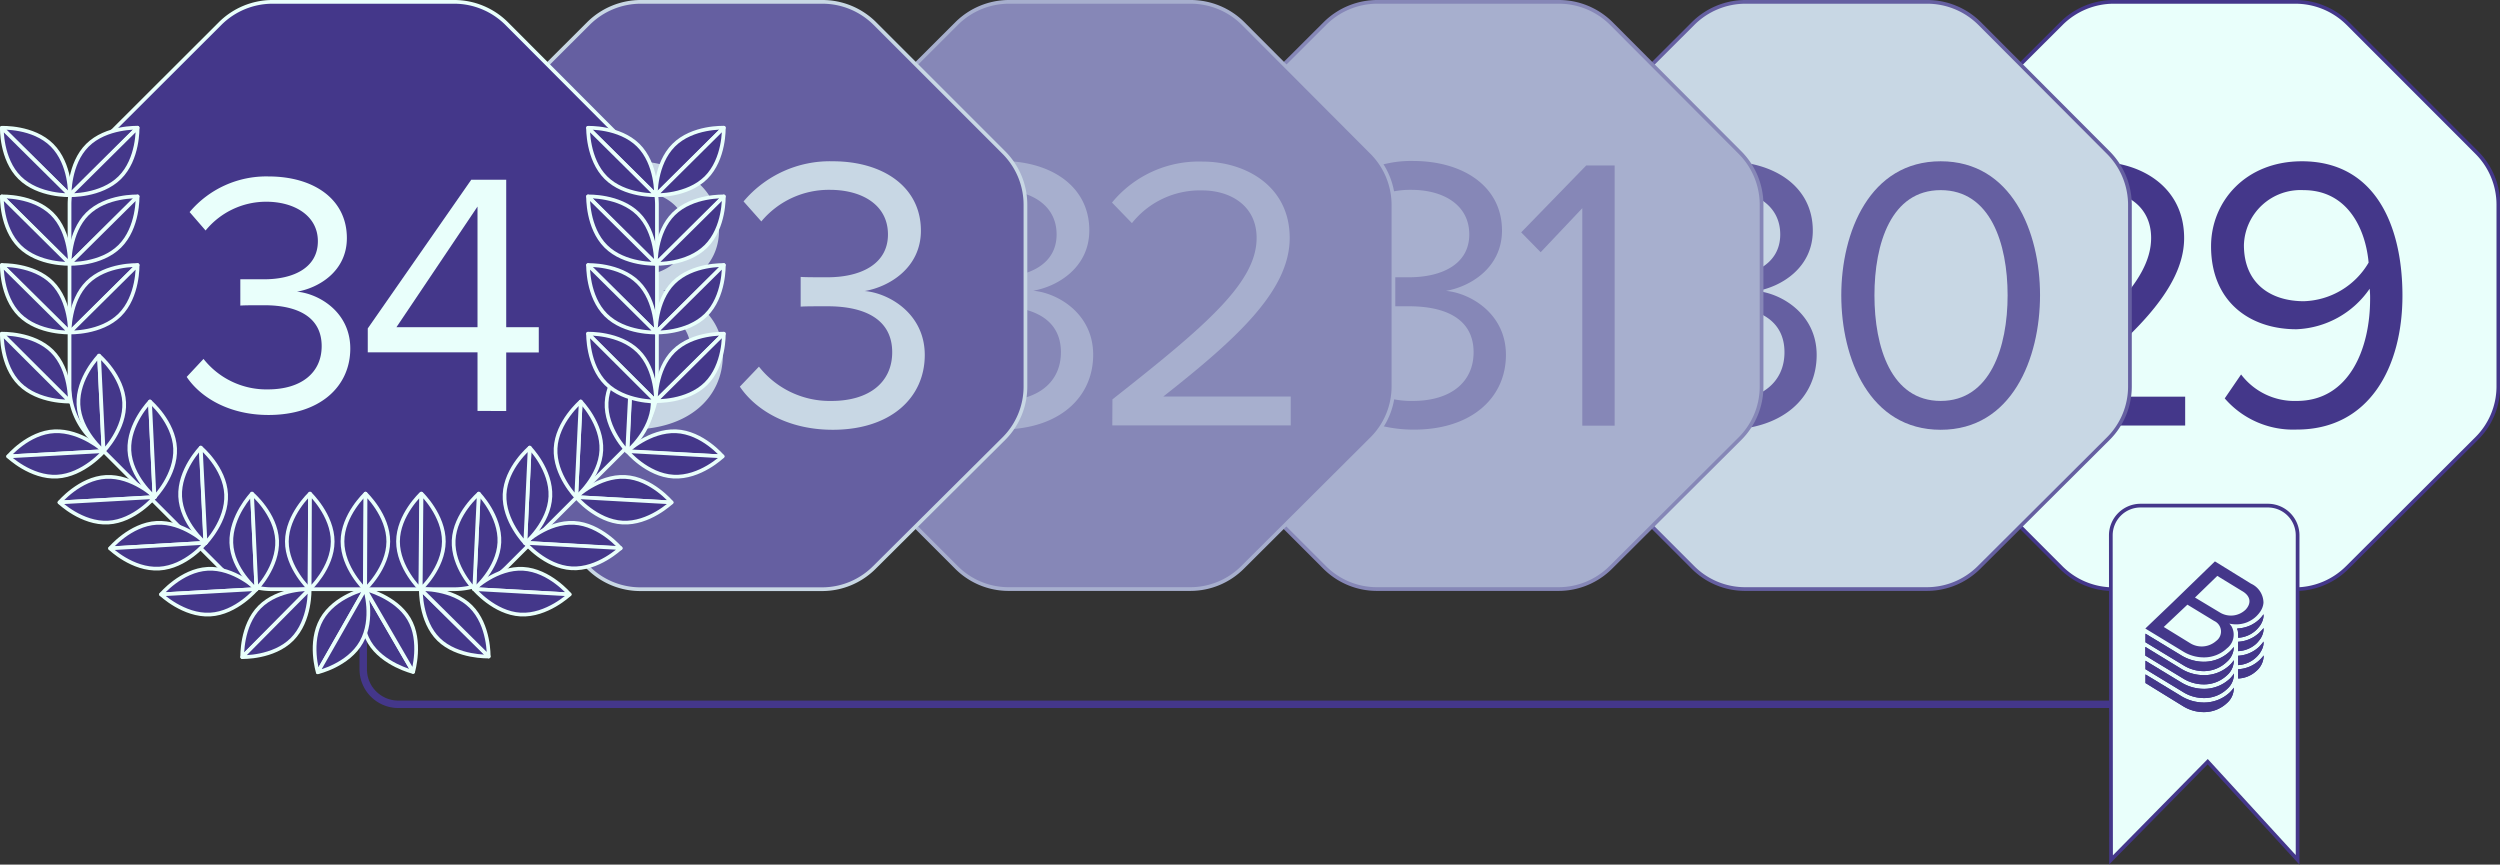 <svg id="Layer_1" data-name="Layer 1" xmlns="http://www.w3.org/2000/svg" viewBox="0 0 336.22 116.28"><rect x="0" y="0" width="336.22" height="116.28" fill="#333333" stroke="none"/><defs><style>.cls-1,.cls-12{fill:#e9fffb;}.cls-1,.cls-13{stroke:#44378a;}.cls-1,.cls-11,.cls-13,.cls-3,.cls-5,.cls-7,.cls-9{stroke-miterlimit:10;}.cls-1,.cls-11,.cls-14,.cls-3,.cls-5,.cls-7,.cls-9{stroke-width:0.5px;}.cls-11,.cls-14,.cls-2{fill:#44378a;}.cls-10,.cls-3{fill:#c8d7e4;}.cls-3{stroke:#655fa1;}.cls-4,.cls-9{fill:#655fa1;}.cls-5,.cls-8{fill:#a7afce;}.cls-5{stroke:#8687b7;}.cls-6,.cls-7{fill:#8687b7;}.cls-7{stroke:#a7afce;}.cls-9{stroke:#c8d7e4;}.cls-11,.cls-14{stroke:#e9fffb;}.cls-13{fill:none;}.cls-14{stroke-linejoin:round;}</style></defs><path class="cls-1" d="M308.72.25H284.24a10,10,0,0,0-7,2.91L259.89,20.47a10,10,0,0,0-2.91,7V52a10,10,0,0,0,2.91,7L277.2,76.33a9.94,9.94,0,0,0,7,2.91h24.48a9.94,9.94,0,0,0,7-2.91L333.06,59A9.9,9.9,0,0,0,336,52V27.51a9.94,9.94,0,0,0-2.91-7L315.75,3.16A10,10,0,0,0,308.72.25Z"/><path class="cls-2" d="M269.91,53.77C282.49,43.86,289.3,38,289.3,32c0-4.46-3.67-6.4-7.29-6.4A11.68,11.68,0,0,0,272.53,30l-2.67-2.78A15.13,15.13,0,0,1,282,21.75c5.82,0,11.74,3.3,11.74,10.27s-7.23,13.62-17,21.33h17.14v3.88h-24Z"/><path class="cls-2" d="M301.4,50.36a9,9,0,0,0,7.49,3.56c7.08,0,9.86-7.07,9.86-13.67a11.16,11.16,0,0,0-.06-1.42,12.53,12.53,0,0,1-9.85,5.45c-6.29,0-11.48-3.72-11.48-11.16,0-6,4.62-11.43,12.21-11.43,9.81,0,13.53,8.55,13.53,18.08s-4.41,18-14.21,18a12.16,12.16,0,0,1-9.69-4.19Zm8.38-24.79a7.62,7.62,0,0,0-8,7.39c0,5.14,3.56,7.55,8.07,7.55a10.47,10.47,0,0,0,8.7-5.19C318.17,31,315.86,25.57,309.78,25.57Z"/><path class="cls-3" d="M259.19.25H234.71a10,10,0,0,0-7,2.91L210.37,20.47a10,10,0,0,0-2.92,7V52a9.91,9.91,0,0,0,2.92,7l17.31,17.31a9.9,9.9,0,0,0,7,2.91h24.48a9.94,9.94,0,0,0,7-2.91L283.53,59a9.91,9.91,0,0,0,2.92-7V27.51a10,10,0,0,0-2.92-7L266.23,3.16A10,10,0,0,0,259.19.25Z"/><path class="cls-4" d="M222.07,49.31a12.12,12.12,0,0,0,9.75,4.61c5.08,0,8.17-2.51,8.17-6.55,0-4.35-3.56-6.18-8.7-6.18-1.46,0-3.09,0-3.61.05v-4c.57.05,2.2.05,3.61.05,4.4,0,8.13-1.73,8.13-5.76s-3.57-6-7.81-6a11.85,11.85,0,0,0-9.23,4.25L220,27.09a15.15,15.15,0,0,1,11.95-5.4c6.71,0,11.85,3.41,11.85,9.33,0,5-4.25,7.55-7.55,8.12,3.2.27,8.07,3,8.07,8.6,0,5.82-4.66,10.06-12.37,10.06-5.92,0-10.27-2.62-12.42-5.76Z"/><path class="cls-4" d="M261,21.69c9.54,0,13.36,9.49,13.36,18S270.58,57.8,261,57.8s-13.37-9.59-13.37-18.08S251.45,21.69,261,21.69Zm0,3.88c-6.66,0-8.91,7.18-8.91,14.15s2.25,14.2,8.91,14.2S270,46.69,270,39.72,267.69,25.57,261,25.57Z"/><path class="cls-5" d="M209.67.25H185.19a10,10,0,0,0-7,2.91L160.84,20.47a10,10,0,0,0-2.91,7V52a10,10,0,0,0,2.91,7l17.31,17.31a9.94,9.94,0,0,0,7,2.91h24.48a9.94,9.94,0,0,0,7-2.91L234,59a9.9,9.9,0,0,0,2.91-7V27.51a9.94,9.94,0,0,0-2.91-7L216.7,3.16A10,10,0,0,0,209.67.25Z"/><path class="cls-6" d="M180.27,49.31A12.1,12.1,0,0,0,190,53.92c5.09,0,8.18-2.51,8.18-6.55,0-4.35-3.56-6.18-8.7-6.18-1.47,0-3.09,0-3.62.05v-4c.58.05,2.2.05,3.62.05,4.4,0,8.12-1.73,8.12-5.76s-3.56-6-7.81-6a11.84,11.84,0,0,0-9.22,4.25l-2.41-2.73a15.15,15.15,0,0,1,12-5.4C196.83,21.69,202,25.1,202,31c0,5-4.24,7.55-7.54,8.12,3.19.27,8.07,3,8.07,8.6,0,5.82-4.67,10.06-12.37,10.06-5.92,0-10.27-2.62-12.42-5.76Z"/><path class="cls-6" d="M212.8,28l-5.6,5.92-2.62-2.67,8.75-9h3.82v35H212.8Z"/><path class="cls-7" d="M160.14.25H135.66a10,10,0,0,0-7,2.91L111.32,20.47a10,10,0,0,0-2.92,7V52a9.91,9.91,0,0,0,2.92,7l17.31,17.31a9.9,9.9,0,0,0,7,2.91h24.48a9.94,9.94,0,0,0,7-2.91L184.48,59a9.91,9.91,0,0,0,2.92-7V27.51a10,10,0,0,0-2.92-7L167.18,3.16A10,10,0,0,0,160.14.25Z"/><path class="cls-8" d="M124.75,49.31a12.14,12.14,0,0,0,9.75,4.61c5.08,0,8.18-2.51,8.18-6.55,0-4.35-3.57-6.18-8.7-6.18-1.47,0-3.1,0-3.62.05v-4c.58.05,2.2.05,3.62.05,4.4,0,8.12-1.73,8.12-5.76s-3.56-6-7.81-6a11.84,11.84,0,0,0-9.22,4.25l-2.41-2.73a15.13,15.13,0,0,1,12-5.4c6.7,0,11.84,3.41,11.84,9.33,0,5-4.25,7.55-7.55,8.12,3.2.27,8.07,3,8.07,8.6,0,5.82-4.66,10.06-12.36,10.06-5.93,0-10.28-2.62-12.42-5.76Z"/><path class="cls-8" d="M149.61,53.71C162.19,43.81,169,38,169,32c0-4.45-3.67-6.39-7.29-6.39a11.67,11.67,0,0,0-9.48,4.4l-2.68-2.77a15.13,15.13,0,0,1,12.16-5.51c5.82,0,11.74,3.3,11.74,10.27,0,7.13-7.23,13.63-17,21.33h17.14v3.88h-24Z"/><path class="cls-9" d="M110.62.25H86.14a10,10,0,0,0-7,2.91L61.79,20.47a10,10,0,0,0-2.91,7V52a10,10,0,0,0,2.91,7L79.1,76.33a9.94,9.94,0,0,0,7,2.91h24.48a9.94,9.94,0,0,0,7-2.91L135,59a9.9,9.9,0,0,0,2.91-7V27.51a9.94,9.94,0,0,0-2.91-7L117.65,3.16A10,10,0,0,0,110.62.25Z"/><path class="cls-10" d="M75,49.31a12.12,12.12,0,0,0,9.75,4.61c5.08,0,8.17-2.51,8.17-6.55,0-4.35-3.56-6.18-8.7-6.18-1.46,0-3.09,0-3.61.05v-4c.57.05,2.2.05,3.61.05,4.4,0,8.13-1.73,8.13-5.76s-3.57-6-7.81-6a11.85,11.85,0,0,0-9.23,4.25l-2.41-2.73a15.15,15.15,0,0,1,11.95-5.4c6.71,0,11.85,3.41,11.85,9.33,0,5-4.25,7.55-7.55,8.12,3.2.27,8.07,3,8.07,8.6,0,5.82-4.66,10.06-12.37,10.06C79,57.8,74.61,55.18,72.46,52Z"/><path class="cls-10" d="M102.07,49.31a12.12,12.12,0,0,0,9.75,4.61c5.08,0,8.17-2.51,8.17-6.55,0-4.35-3.56-6.18-8.7-6.18-1.46,0-3.09,0-3.61.05v-4c.57.05,2.2.05,3.61.05,4.41,0,8.13-1.73,8.13-5.76s-3.57-6-7.81-6a11.81,11.81,0,0,0-9.22,4.25L100,27.09a15.17,15.17,0,0,1,12-5.4c6.71,0,11.85,3.41,11.85,9.33,0,5-4.25,7.55-7.55,8.12,3.2.27,8.07,3,8.07,8.6,0,5.82-4.66,10.06-12.37,10.06C106,57.8,101.65,55.18,99.5,52Z"/><path class="cls-11" d="M61.09.25H36.61a10,10,0,0,0-7,2.91L12.27,20.47a10,10,0,0,0-2.92,7V52a9.91,9.91,0,0,0,2.92,7L29.58,76.33a9.9,9.9,0,0,0,7,2.91H61.09a9.94,9.94,0,0,0,7-2.91L85.43,59a9.91,9.91,0,0,0,2.92-7V27.51a10,10,0,0,0-2.92-7L68.13,3.16A10,10,0,0,0,61.09.25Z"/><path class="cls-12" d="M27.37,48.27A10.78,10.78,0,0,0,36,52.37c4.52,0,7.26-2.24,7.26-5.82,0-3.87-3.16-5.5-7.73-5.5-1.3,0-2.74,0-3.21.05V37.56c.51,0,2,0,3.21,0,3.91,0,7.22-1.53,7.22-5.12,0-3.44-3.17-5.31-6.94-5.31A10.51,10.51,0,0,0,27.65,31L25.5,28.52a13.48,13.48,0,0,1,10.62-4.79c6,0,10.53,3,10.53,8.29,0,4.47-3.78,6.7-6.71,7.21,2.84.24,7.17,2.66,7.17,7.64,0,5.17-4.14,8.94-11,8.94-5.26,0-9.13-2.33-11-5.12Z"/><path class="cls-12" d="M64.22,47.38H49.46V44.17l13.92-20h4.7V44h4.38v3.4H68.08v7.87H64.22ZM53.32,44h10.9V27.78Z"/><path class="cls-13" d="M48.85,79.24V90a4.72,4.72,0,0,0,4.72,4.72H291.76A4.73,4.73,0,0,0,296.48,90V79.24"/><path class="cls-14" d="M.25,44.88S4.47,44.73,7,47.23,9.39,54,9.39,54Z"/><path class="cls-14" d="M9.39,54s-4.21.15-6.74-2.35S.25,44.88.25,44.88Z"/><path class="cls-14" d="M.25,17.19S4.47,17,7,19.53s2.4,6.72,2.4,6.72Z"/><path class="cls-14" d="M9.39,26.25s-4.21.15-6.74-2.35S.25,17.19.25,17.19Z"/><path class="cls-14" d="M18.5,17.18s-4.22-.15-6.74,2.35-2.4,6.72-2.4,6.72Z"/><path class="cls-14" d="M9.36,26.25s4.21.15,6.74-2.35,2.4-6.72,2.4-6.72Z"/><path class="cls-14" d="M.25,35.65S4.47,35.49,7,38s2.4,6.71,2.4,6.71Z"/><path class="cls-14" d="M9.39,44.71s-4.21.16-6.74-2.34S.25,35.65.25,35.65Z"/><path class="cls-14" d="M18.5,35.65s-4.22-.16-6.74,2.34-2.4,6.72-2.4,6.72Z"/><path class="cls-14" d="M9.36,44.71s4.21.16,6.74-2.34,2.4-6.72,2.4-6.72Z"/><path class="cls-14" d="M65.72,88.29S61.51,88.45,59,86s-2.4-6.72-2.4-6.72Z"/><path class="cls-14" d="M56.58,79.23s4.22-.16,6.74,2.34,2.4,6.72,2.4,6.72Z"/><path class="cls-14" d="M56.64,66.39s-3.1,2.87-3.11,6.42,3,6.45,3,6.45Z"/><path class="cls-14" d="M56.58,79.26s3.09-2.87,3.11-6.42-3-6.45-3-6.45Z"/><path class="cls-14" d="M55.56,90.37s-4.11-1-5.89-4-.56-7.11-.56-7.11Z"/><path class="cls-14" d="M49.11,79.23s4.11,1,5.89,4,.56,7.12.56,7.12Z"/><path class="cls-14" d="M49.16,66.39s-3.09,2.87-3.1,6.42,3,6.45,3,6.45Z"/><path class="cls-14" d="M49.11,79.26s3.09-2.87,3.11-6.42-3.06-6.45-3.06-6.45Z"/><path class="cls-14" d="M42.74,90.41s-1.25-4,.51-7.12,5.86-4.06,5.86-4.06Z"/><path class="cls-14" d="M49.11,79.23s1.25,4-.51,7.12-5.86,4.06-5.86,4.06Z"/><path class="cls-14" d="M32.58,88.37s-.16-4.22,2.34-6.74,6.72-2.4,6.72-2.4Z"/><path class="cls-14" d="M41.64,79.23s.16,4.21-2.35,6.74-6.71,2.4-6.71,2.4Z"/><path class="cls-14" d="M41.69,66.39s-3.09,2.87-3.11,6.42,3.06,6.45,3.06,6.45Z"/><path class="cls-14" d="M41.64,79.26s3.09-2.87,3.1-6.42-3.05-6.45-3.05-6.45Z"/><path class="cls-14" d="M.25,26.42S4.47,26.26,7,28.76s2.4,6.72,2.4,6.72Z"/><path class="cls-14" d="M9.39,35.48s-4.21.16-6.74-2.34S.25,26.42.25,26.42Z"/><path class="cls-14" d="M18.5,26.42s-4.22-.16-6.74,2.34-2.4,6.72-2.4,6.72Z"/><path class="cls-14" d="M9.36,35.48s4.21.16,6.74-2.35,2.4-6.71,2.4-6.71Z"/><path class="cls-14" d="M21.66,79.94s2.71-3.24,6.26-3.44,6.59,2.72,6.59,2.72Z"/><path class="cls-14" d="M34.51,79.22s-2.7,3.24-6.25,3.43-6.6-2.71-6.6-2.71Z"/><path class="cls-14" d="M33.89,66.39S31,69.41,31.11,73s3.38,6.28,3.38,6.28Z"/><path class="cls-14" d="M34.49,79.24s2.94-3,2.78-6.57-3.38-6.28-3.38-6.28Z"/><path class="cls-14" d="M1.1,61.38S3.8,58.15,7.35,58,14,60.67,14,60.67Z"/><path class="cls-14" d="M14,60.67S11.24,63.9,7.69,64.1,1.1,61.38,1.1,61.38Z"/><path class="cls-14" d="M13.32,47.83s-2.94,3-2.77,6.58,3.38,6.28,3.38,6.28Z"/><path class="cls-14" d="M13.93,60.69s2.94-3,2.77-6.57-3.38-6.29-3.38-6.29Z"/><path class="cls-14" d="M14.81,73.75s2.7-3.23,6.25-3.43S27.66,73,27.66,73Z"/><path class="cls-14" d="M27.66,73S25,76.27,21.4,76.47s-6.59-2.72-6.59-2.72Z"/><path class="cls-14" d="M27,60.2s-2.94,3-2.77,6.58,3.38,6.28,3.38,6.28Z"/><path class="cls-14" d="M27.64,73.06s2.94-3,2.77-6.58S27,60.2,27,60.2Z"/><path class="cls-14" d="M8,67.57s2.71-3.24,6.26-3.43,6.59,2.71,6.59,2.71Z"/><path class="cls-14" d="M20.8,66.85s-2.7,3.24-6.25,3.43S8,67.57,8,67.57Z"/><path class="cls-14" d="M20.17,54s-2.94,3-2.77,6.57,3.38,6.28,3.38,6.28Z"/><path class="cls-14" d="M20.78,66.87s2.94-3,2.77-6.57S20.17,54,20.17,54Z"/><path class="cls-14" d="M76.61,79.94S73.9,76.7,70.36,76.5s-6.6,2.72-6.6,2.72Z"/><path class="cls-14" d="M63.76,79.22s2.71,3.24,6.25,3.43,6.6-2.71,6.6-2.71Z"/><path class="cls-14" d="M64.39,66.39s2.94,3,2.77,6.57-3.38,6.28-3.38,6.28Z"/><path class="cls-14" d="M63.78,79.24s-2.94-3-2.77-6.57,3.38-6.28,3.38-6.28Z"/><path class="cls-14" d="M97.18,61.38S94.47,58.15,90.92,58s-6.59,2.72-6.59,2.72Z"/><path class="cls-14" d="M84.33,60.67S87,63.9,90.58,64.1s6.6-2.72,6.6-2.72Z"/><path class="cls-14" d="M85,47.83s2.94,3,2.77,6.58-3.38,6.28-3.38,6.28Z"/><path class="cls-14" d="M84.35,60.69s-2.94-3-2.77-6.57S85,47.83,85,47.83Z"/><path class="cls-14" d="M83.47,73.75s-2.71-3.23-6.26-3.43S70.62,73,70.62,73Z"/><path class="cls-14" d="M70.62,73s2.7,3.23,6.25,3.43,6.6-2.72,6.6-2.72Z"/><path class="cls-14" d="M71.24,60.2s2.94,3,2.78,6.58-3.38,6.28-3.38,6.28Z"/><path class="cls-14" d="M70.64,73.06s-2.94-3-2.78-6.58,3.38-6.28,3.38-6.28Z"/><path class="cls-14" d="M90.32,67.57s-2.7-3.24-6.25-3.43-6.6,2.71-6.6,2.71Z"/><path class="cls-14" d="M77.47,66.85s2.71,3.24,6.26,3.43,6.59-2.71,6.59-2.71Z"/><path class="cls-14" d="M78.1,54s2.94,3,2.77,6.57-3.38,6.28-3.38,6.28Z"/><path class="cls-14" d="M77.49,66.87s-2.94-3-2.77-6.57S78.1,54,78.1,54Z"/><path class="cls-14" d="M79.09,44.88s4.21-.15,6.74,2.35S88.23,54,88.23,54Z"/><path class="cls-14" d="M88.23,54S84,54.1,81.49,51.6s-2.4-6.72-2.4-6.72Z"/><path class="cls-14" d="M97.34,44.88s-4.22-.16-6.74,2.35-2.4,6.71-2.4,6.71Z"/><path class="cls-14" d="M88.2,53.94s4.21.16,6.74-2.34,2.4-6.72,2.4-6.72Z"/><path class="cls-14" d="M79.09,17.19s4.21-.16,6.74,2.34,2.4,6.72,2.4,6.72Z"/><path class="cls-14" d="M88.23,26.25S84,26.4,81.49,23.9s-2.4-6.71-2.4-6.71Z"/><path class="cls-14" d="M97.34,17.18S93.12,17,90.6,19.53s-2.4,6.72-2.4,6.72Z"/><path class="cls-14" d="M88.2,26.25s4.21.15,6.74-2.35,2.4-6.72,2.4-6.72Z"/><path class="cls-14" d="M79.09,35.65s4.21-.16,6.74,2.35,2.4,6.71,2.4,6.71Z"/><path class="cls-14" d="M88.23,44.71s-4.22.16-6.74-2.34-2.4-6.72-2.4-6.72Z"/><path class="cls-14" d="M97.34,35.65S93.12,35.49,90.6,38s-2.4,6.72-2.4,6.72Z"/><path class="cls-14" d="M88.2,44.71s4.21.16,6.74-2.34,2.4-6.72,2.4-6.72Z"/><path class="cls-14" d="M79.09,26.42s4.21-.16,6.74,2.34,2.4,6.72,2.4,6.72Z"/><path class="cls-14" d="M88.23,35.48s-4.22.16-6.74-2.34-2.4-6.72-2.4-6.72Z"/><path class="cls-14" d="M97.34,26.42s-4.22-.16-6.74,2.34-2.4,6.72-2.4,6.72Z"/><path class="cls-14" d="M88.2,35.48s4.21.16,6.74-2.35,2.4-6.71,2.4-6.71Z"/><path class="cls-1" d="M283.91,115.64l13-13.2L309,115.64V72a4,4,0,0,0-4-4H287.88a4,4,0,0,0-4,4Z"/><path class="cls-2" d="M299.89,91.27a5.06,5.06,0,0,1-3.53,1.37,5.86,5.86,0,0,1-3-.86l-4.82-2.92V90l5.12,3.11a5.28,5.28,0,0,0,2.72.77,4.47,4.47,0,0,0,3.13-1.21,2.67,2.67,0,0,0,.93-2v-.09A3.79,3.79,0,0,1,299.89,91.27Z"/><path class="cls-2" d="M299.89,89.43a5,5,0,0,1-3.53,1.37,5.85,5.85,0,0,1-3-.85L288.52,87v1.17l5.12,3.1a5.28,5.28,0,0,0,2.72.77,4.47,4.47,0,0,0,3.13-1.21,2.65,2.65,0,0,0,.93-1.95v-.09A3.42,3.42,0,0,1,299.89,89.43Z"/><path class="cls-2" d="M299.89,87.6A5.06,5.06,0,0,1,296.36,89a5.86,5.86,0,0,1-3-.86l-4.82-2.92v1.16l5.12,3.1a5.2,5.2,0,0,0,2.72.78A4.51,4.51,0,0,0,299.49,89a2.67,2.67,0,0,0,.93-2V87A4.26,4.26,0,0,1,299.89,87.6Z"/><path class="cls-2" d="M303.84,88.81A4.45,4.45,0,0,1,301,90h0v1.25a3.82,3.82,0,0,0,2.44-1,2.81,2.81,0,0,0,1-2v-.1A4.7,4.7,0,0,1,303.84,88.81Z"/><path class="cls-2" d="M299.89,93.11a5.06,5.06,0,0,1-3.53,1.37,5.86,5.86,0,0,1-3-.86l-4.82-2.92v1.16L293.64,95a5.28,5.28,0,0,0,2.72.77,4.51,4.51,0,0,0,3.13-1.21,2.67,2.67,0,0,0,.93-2v-.08A4.26,4.26,0,0,1,299.89,93.11Z"/><path class="cls-2" d="M303.93,83.2l-.09.1a6.4,6.4,0,0,1-.5.41,6.16,6.16,0,0,1-.55.33,4.75,4.75,0,0,1-1.24.41,4.93,4.93,0,0,1-.66.07c0,.08,0,.16.05.23a2.76,2.76,0,0,1,.06.57v.45h0a3.73,3.73,0,0,0,1.19-.26,3.45,3.45,0,0,0,.61-.3,3.75,3.75,0,0,0,.64-.49l.11-.11a4.8,4.8,0,0,0,.37-.44,2.65,2.65,0,0,0,.29-.51,2.27,2.27,0,0,0,.21-.78s0-.11,0-.17v-.1l-.11.15A3.16,3.16,0,0,1,303.93,83.2Z"/><path class="cls-2" d="M303.93,86.87l-.09.1A4.45,4.45,0,0,1,301,88.19h0v1.26h0a3.83,3.83,0,0,0,2.44-1.06,3.36,3.36,0,0,0,.77-1.06,2.16,2.16,0,0,0,.21-.77c0-.06,0-.12,0-.18v-.1l-.11.15A4,4,0,0,1,303.93,86.87Z"/><path class="cls-2" d="M303.93,85l-.09.1a4.61,4.61,0,0,1-.5.4,3.48,3.48,0,0,1-.55.33,4.42,4.42,0,0,1-1.79.48h0v1.26h0a3.87,3.87,0,0,0,2.44-1,1.14,1.14,0,0,1,.11-.11,4.88,4.88,0,0,0,.37-.45,2.32,2.32,0,0,0,.29-.5,2.27,2.27,0,0,0,.21-.78c0-.06,0-.12,0-.17v-.11l-.11.16A5.13,5.13,0,0,1,303.93,85Z"/><path class="cls-2" d="M302.74,78.5l-4.86-3L292.21,81l-3.69,3.53,5.12,3.11a5.28,5.28,0,0,0,2.72.77,4.47,4.47,0,0,0,3.13-1.21,2.32,2.32,0,0,0,.65-2.92,2.4,2.4,0,0,0-.32-.41,4.61,4.61,0,0,0,.91.1h0a4,4,0,0,0,1.45-.27,4.37,4.37,0,0,0,.61-.31,3.75,3.75,0,0,0,.64-.49,1.14,1.14,0,0,0,.11-.11,3.75,3.75,0,0,0,.37-.44,2.62,2.62,0,0,0,.3-.51,2.37,2.37,0,0,0,.2-.77A2.84,2.84,0,0,0,302.74,78.5Zm-4.68,7.69a2.94,2.94,0,0,1-3.56.28L291,84.32l3.18-3,3.6,2.19A1.56,1.56,0,0,1,298.06,86.19ZM302,82a2.85,2.85,0,0,1-3.47.36l-3.33-2,3-2.91,3.27,2C302.68,80.11,302.84,81.11,302,82Z"/><path class="cls-2" d="M299.89,91.27a5.06,5.06,0,0,1-3.53,1.37,5.86,5.86,0,0,1-3-.86l-4.82-2.92V90l5.12,3.11a5.28,5.28,0,0,0,2.72.77,4.47,4.47,0,0,0,3.13-1.21,2.67,2.67,0,0,0,.93-2v-.09A3.79,3.79,0,0,1,299.89,91.27Z"/><path class="cls-2" d="M299.89,89.43a5,5,0,0,1-3.53,1.37,5.85,5.85,0,0,1-3-.85L288.52,87v1.17l5.12,3.1a5.28,5.28,0,0,0,2.72.77,4.47,4.47,0,0,0,3.13-1.21,2.65,2.65,0,0,0,.93-1.95v-.09A3.42,3.42,0,0,1,299.89,89.43Z"/><path class="cls-2" d="M299.89,87.6A5.06,5.06,0,0,1,296.36,89a5.86,5.86,0,0,1-3-.86l-4.82-2.92v1.16l5.12,3.1a5.2,5.2,0,0,0,2.72.78A4.51,4.51,0,0,0,299.49,89a2.67,2.67,0,0,0,.93-2V87A4.26,4.26,0,0,1,299.89,87.6Z"/><path class="cls-2" d="M303.84,88.81A4.45,4.45,0,0,1,301,90h0v1.25a3.82,3.82,0,0,0,2.44-1,2.81,2.81,0,0,0,1-2v-.1A4.7,4.7,0,0,1,303.84,88.81Z"/><path class="cls-2" d="M299.89,93.11a5.06,5.06,0,0,1-3.53,1.37,5.86,5.86,0,0,1-3-.86l-4.82-2.92v1.16L293.64,95a5.28,5.28,0,0,0,2.72.77,4.51,4.51,0,0,0,3.13-1.21,2.67,2.67,0,0,0,.93-2v-.08A4.26,4.26,0,0,1,299.89,93.11Z"/><path class="cls-2" d="M303.93,83.2l-.09.1a6.4,6.4,0,0,1-.5.41,6.16,6.16,0,0,1-.55.33,4.75,4.75,0,0,1-1.24.41,4.93,4.93,0,0,1-.66.07c0,.08,0,.16.05.23a2.76,2.76,0,0,1,.06.57v.45h0a3.73,3.73,0,0,0,1.19-.26,3.45,3.45,0,0,0,.61-.3,3.75,3.75,0,0,0,.64-.49l.11-.11a4.8,4.8,0,0,0,.37-.44,2.65,2.65,0,0,0,.29-.51,2.27,2.27,0,0,0,.21-.78s0-.11,0-.17v-.1l-.11.15A3.16,3.16,0,0,1,303.93,83.2Z"/><path class="cls-2" d="M303.93,86.87l-.09.1A4.45,4.45,0,0,1,301,88.19h0v1.26h0a3.83,3.83,0,0,0,2.44-1.06,3.36,3.36,0,0,0,.77-1.06,2.16,2.16,0,0,0,.21-.77c0-.06,0-.12,0-.18v-.1l-.11.15A4,4,0,0,1,303.93,86.87Z"/><path class="cls-2" d="M303.93,85l-.09.1a4.61,4.61,0,0,1-.5.4,3.48,3.48,0,0,1-.55.33,4.42,4.42,0,0,1-1.79.48h0v1.26h0a3.87,3.87,0,0,0,2.44-1,1.14,1.14,0,0,1,.11-.11,4.88,4.88,0,0,0,.37-.45,2.32,2.32,0,0,0,.29-.5,2.27,2.27,0,0,0,.21-.78c0-.06,0-.12,0-.17v-.11l-.11.16A5.13,5.13,0,0,1,303.93,85Z"/></svg>
